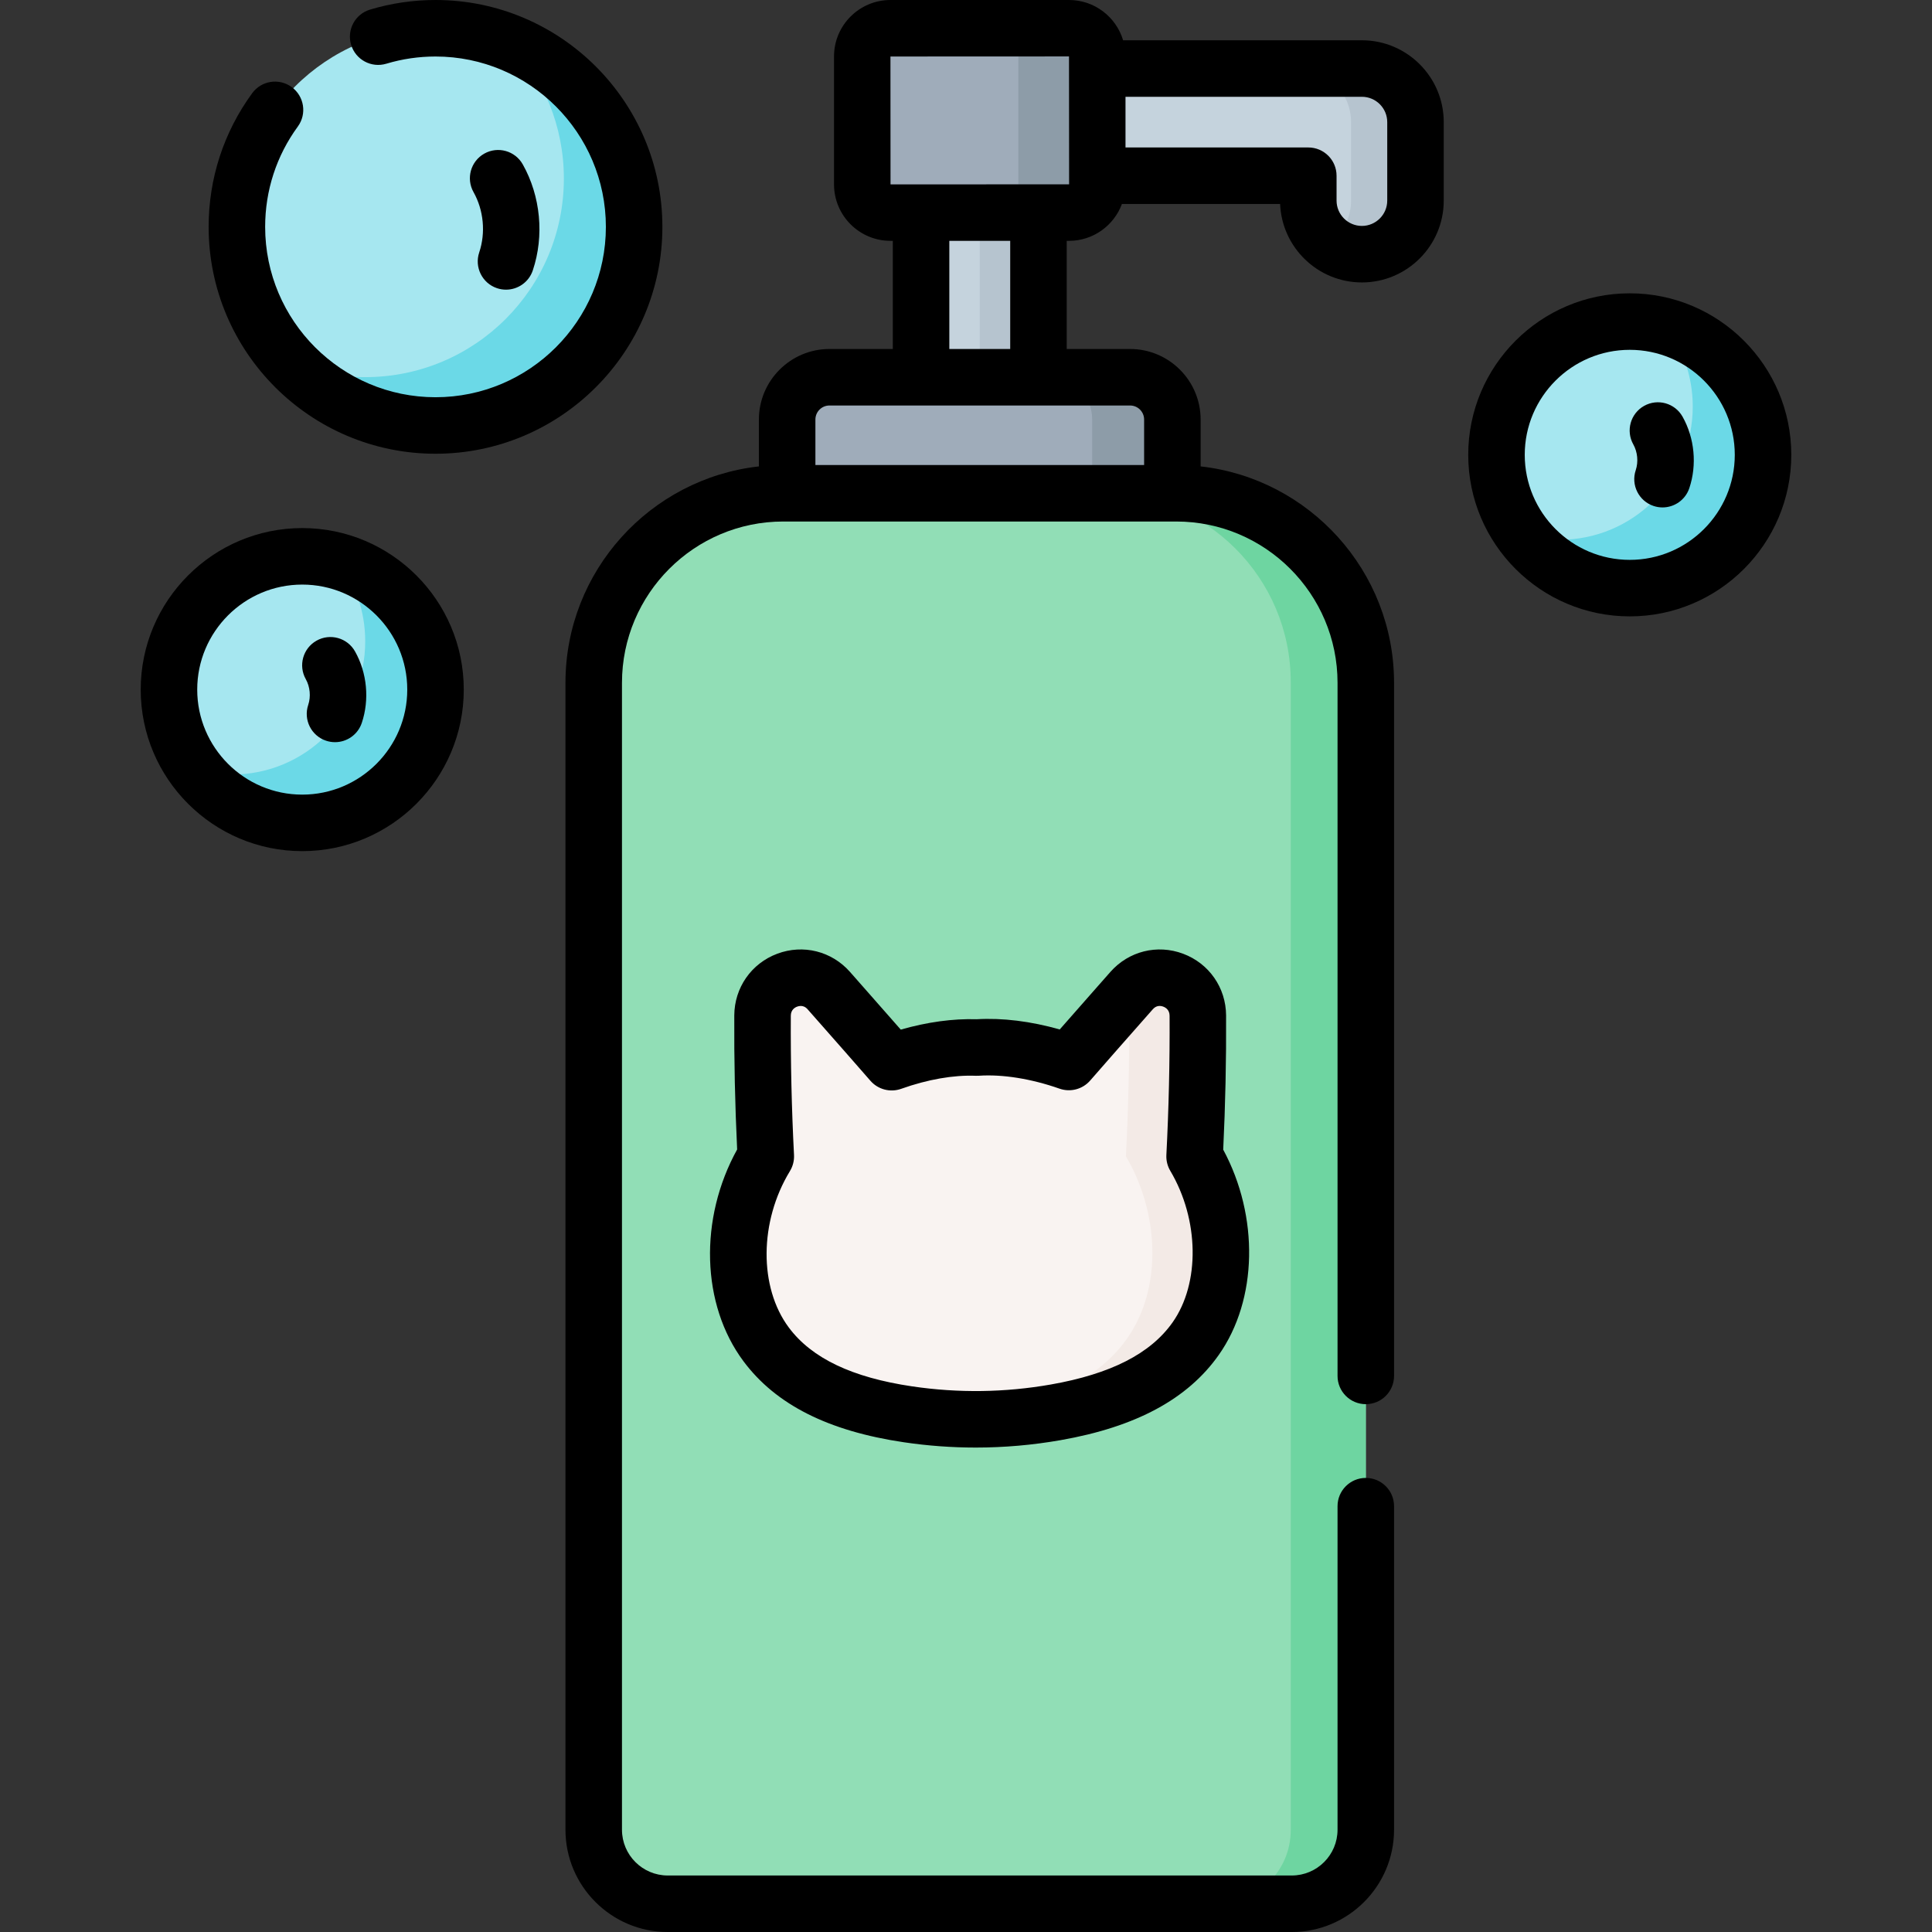 <svg id="Capa_1" enable-background="new 0 0 512 512" height="512" viewBox="0 0 512 512" width="512" xmlns="http://www.w3.org/2000/svg"><rect x="0" y="0" width="512" height="512" fill="#333333" stroke="none"/><g><g><g><path d="m360.918 67.361c-7.844 0-14.203-6.359-14.203-14.203v-6.589h-52.098c-7.844 0-14.203-6.359-14.203-14.203s6.359-14.203 14.203-14.203h66.301c7.844 0 14.203 6.359 14.203 14.203v20.792c0 7.843-6.359 14.203-14.203 14.203z" fill="#c5d3dd"/></g></g><g><g><path d="m375.123 32.365v20.797c0 7.837-6.365 14.203-14.203 14.203-3.213 0-6.156-1.064-8.534-2.855 3.431-2.596 5.659-6.714 5.659-11.348v-20.797c0-7.847-6.355-14.203-14.203-14.203h17.077c7.839 0 14.204 6.356 14.204 14.203z" fill="#b6c4cf"/></g></g><g><path d="m283.303 56.336h-47.313c-4.13 0-7.479-3.348-7.479-7.479v-33.891c0-4.13 3.348-7.479 7.479-7.479h47.313c4.13 0 7.479 3.348 7.479 7.479v33.891c0 4.131-3.348 7.479-7.479 7.479z" fill="#9facba"/></g><g><path d="m290.781 14.93v33.965c0 4.108-3.332 7.44-7.44 7.44h-20.896c4.108 0 7.43-3.332 7.43-7.44v-33.965c0-4.108-3.322-7.44-7.43-7.44h20.896c4.108 0 7.44 3.332 7.44 7.44z" fill="#8d9ca8"/></g><g><path d="m244.091 56.336h31.112v43.637h-31.112z" fill="#c5d3dd"/></g><g><path d="m259.647 56.336h15.556v43.637h-15.556z" fill="#b6c4cf"/></g><g><path d="m310.69 130.719h-102.086v-19.52c0-6.2 5.026-11.226 11.226-11.226h79.635c6.2 0 11.226 5.026 11.226 11.226v19.52z" fill="#9facba"/></g><g><path d="m310.693 111.137v19.584h-21.254v-19.584c0-6.166-4.993-11.159-11.159-11.159h21.245c6.165 0 11.168 4.993 11.168 11.159z" fill="#8d9ca8"/></g><g><path d="m342.305 504.512h-165.316c-10.85 0-19.646-8.796-19.646-19.646v-303.831c0-27.788 22.527-50.315 50.315-50.315h103.977c27.788 0 50.315 22.527 50.315 50.315v303.831c.001 10.85-8.795 19.646-19.645 19.646z" fill="#91deb6"/></g><g><path d="m361.955 180.759v304.217c0 10.791-8.753 19.534-19.544 19.534h-19.892c10.791 0 19.544-8.742 19.544-19.534v-304.217c0-27.63-22.408-50.038-50.048-50.038h19.892c27.639 0 50.048 22.408 50.048 50.038z" fill="#6ed5a1"/></g><g><circle cx="431.903" cy="120.539" fill="#a6e7f0" r="35.319"/></g><g><circle cx="80.097" cy="182.752" fill="#a6e7f0" r="35.319"/></g><g><circle cx="115.416" cy="60.123" fill="#a6e7f0" r="52.636"/></g><g><path d="m467.223 120.536c0 19.514-15.814 35.318-35.318 35.318-11.557 0-21.821-5.55-28.266-14.133 3.063.865 6.296 1.333 9.638 1.333 19.504 0 35.318-15.814 35.318-35.318 0-7.947-2.626-15.277-7.062-21.185 14.829 4.187 25.69 17.823 25.69 33.985z" fill="#6bd9e7"/></g><g><path d="m115.414 182.748c0 19.514-15.814 35.318-35.318 35.318-11.557 0-21.821-5.55-28.266-14.133 3.063.865 6.296 1.333 9.638 1.333 19.504 0 35.318-15.814 35.318-35.318 0-7.947-2.626-15.277-7.072-21.185 14.829 4.177 25.7 17.813 25.7 33.985z" fill="#6bd9e7"/></g><g><path d="m168.048 60.124c0 29.072-23.562 52.634-52.634 52.634-15.158 0-28.813-6.405-38.421-16.659 6.107 2.486 12.79 3.849 19.792 3.849 29.072 0 52.644-23.562 52.644-52.634 0-13.904-5.401-26.556-14.213-35.965 19.256 7.818 32.832 26.705 32.832 48.775z" fill="#6bd9e7"/></g><g><g><path d="m316.579 306.461c.64-12.429.929-24.877.86-37.323-.051-9.237-11.452-13.547-17.559-6.617-5.651 6.413-11.449 12.969-16.623 18.917-8.292-2.912-16.843-4.333-24.355-3.83-7.019-.278-14.898 1.146-22.59 3.885-5.186-5.963-11.002-12.539-16.67-18.972-6.107-6.93-17.508-2.62-17.559 6.617-.068 12.444.22 24.891.86 37.319-9.088 14.906-10.251 35.952.103 49.832 8.858 11.875 23.841 16.489 37.612 18.522 12.978 1.917 26.204 1.737 39.126-.533 13.711-2.408 28.563-7.428 37.095-19.54 9.631-13.668 8.343-33.721-.3-48.277z" fill="#f9f3f1"/></g><g><path d="m316.88 354.735c-8.527 12.113-23.379 17.136-37.093 19.548-10.029 1.756-20.239 2.266-30.368 1.502 4.077-.291 8.136-.792 12.167-1.502 13.714-2.412 28.566-7.435 37.093-19.548 9.628-13.669 8.345-33.717-.3-48.278.637-12.422.928-24.871.865-37.321-.009-1.729-.419-3.285-1.11-4.623.582-.664 1.165-1.329 1.747-1.993 6.106-6.926 17.509-2.621 17.564 6.616.064 12.449-.228 24.899-.865 37.321 8.645 14.561 9.928 34.609.3 48.278z" fill="#f3eae6"/></g><g><path d="m431.904 77.732c-23.604 0-42.807 19.203-42.807 42.807s19.203 42.806 42.807 42.806c23.603 0 42.806-19.203 42.806-42.806-.001-23.603-19.203-42.807-42.806-42.807zm0 70.638c-15.346 0-27.831-12.485-27.831-27.831s12.485-27.831 27.831-27.831 27.83 12.485 27.83 27.831-12.484 27.831-27.83 27.831z"/><path d="m435.697 107.568c-3.604 2.027-4.884 6.592-2.857 10.197 1.136 2.02 1.384 4.64.646 6.839-1.314 3.921.798 8.165 4.719 9.479.79.265 1.592.391 2.382.391 3.13 0 6.049-1.978 7.099-5.109 2.072-6.179 1.402-13.26-1.792-18.939-2.027-3.606-6.592-4.884-10.197-2.858z"/><path d="m80.097 139.945c-23.604 0-42.807 19.203-42.807 42.807 0 23.603 19.203 42.806 42.807 42.806s42.807-19.203 42.807-42.806c0-23.604-19.203-42.807-42.807-42.807zm0 70.638c-15.346 0-27.831-12.485-27.831-27.831 0-15.347 12.485-27.832 27.831-27.832s27.831 12.485 27.831 27.832c.001 15.346-12.485 27.831-27.831 27.831z"/><path d="m83.891 169.78c-3.604 2.027-4.884 6.592-2.857 10.197 1.136 2.021 1.384 4.64.646 6.836-1.315 3.921.797 8.166 4.717 9.481.79.265 1.593.391 2.383.391 3.13 0 6.048-1.977 7.098-5.107 2.074-6.179 1.404-13.26-1.791-18.94-2.026-3.605-6.592-4.884-10.196-2.858z"/><path d="m115.416 120.246c33.152 0 60.123-26.971 60.123-60.123.001-33.152-26.971-60.123-60.123-60.123-5.908 0-11.747.856-17.355 2.545-3.96 1.192-6.204 5.369-5.011 9.329 1.192 3.959 5.366 6.202 9.328 5.011 4.207-1.267 8.593-1.909 13.038-1.909 24.895 0 45.148 20.253 45.148 45.147 0 24.895-20.253 45.148-45.148 45.148s-45.148-20.253-45.148-45.148c0-9.639 2.994-18.835 8.659-26.592 2.438-3.34 1.707-8.024-1.632-10.463-3.339-2.438-8.025-1.708-10.463 1.632-7.548 10.339-11.539 22.588-11.539 35.423-.001 33.152 26.971 60.123 60.123 60.123z"/><path d="m131.716 76.374c.79.265 1.592.39 2.382.39 3.13 0 6.048-1.978 7.098-5.109 3.074-9.164 2.081-19.665-2.655-28.09-2.027-3.604-6.59-4.885-10.196-2.858-3.605 2.026-4.885 6.591-2.859 10.196 2.696 4.795 3.261 10.773 1.512 15.99-1.315 3.921.797 8.166 4.718 9.481z"/><path d="m360.917 10.675h-63.279c-1.845-6.166-7.564-10.675-14.323-10.675h-47.337c-8.245 0-14.954 6.708-14.954 14.954v33.916c0 8.246 6.709 14.955 14.954 14.955h.625v28.661h-16.792c-10.309 0-18.696 8.387-18.696 18.696v12.421c-28.797 3.223-51.261 27.707-51.261 57.35v303.946c0 14.944 12.158 27.102 27.102 27.102h165.379c14.944 0 27.102-12.158 27.102-27.102v-85.747c0-4.135-3.352-7.488-7.488-7.488s-7.488 3.352-7.488 7.488v85.747c0 6.686-5.44 12.126-12.127 12.126h-165.377c-6.686 0-12.127-5.44-12.127-12.126v-303.947c0-23.57 19.176-42.746 42.745-42.746h104.142c23.57 0 42.745 19.176 42.745 42.746v183.681c0 4.135 3.352 7.488 7.488 7.488s7.488-3.353 7.488-7.488v-183.681c0-29.643-22.464-54.127-51.261-57.35v-12.421c0-10.309-8.387-18.696-18.695-18.696h-16.792v-28.661h.624c6.42 0 11.893-4.075 14.008-9.768h41.922c.472 11.546 10.012 20.792 21.672 20.792 11.961 0 21.691-9.73 21.691-21.691v-20.791c.001-11.96-9.729-21.691-21.69-21.691zm-61.434 96.786c2.051 0 3.719 1.669 3.719 3.72v12.051h-87.111v-12.051c0-2.051 1.669-3.72 3.72-3.72zm-47.904-14.976v-28.661h16.137v28.661zm-15.579-43.615-.021-33.894 47.316-.021.027 33.894zm131.633 4.287c0 3.703-3.013 6.715-6.716 6.715s-6.715-3.012-6.715-6.715v-6.589c0-4.135-3.352-7.488-7.488-7.488h-48.444v-13.43h62.647c3.703 0 6.716 3.012 6.716 6.715z"/><path d="m197.045 360.767c8.56 11.474 22.468 18.491 42.52 21.452 6.317.933 12.667 1.399 19.015 1.399 7.525 0 15.046-.655 22.499-1.964 19.965-3.506 33.678-10.9 41.921-22.602 10.309-14.634 10.698-36.685 1.164-54.385.57-11.832.827-23.786.762-35.569-.041-7.355-4.512-13.773-11.392-16.351-6.858-2.57-14.424-.677-19.272 4.824l-3.134 3.554c-3.432 3.892-6.95 7.882-10.287 11.693-7.672-2.18-15.198-3.113-22.042-2.707-6.254-.195-13.11.745-20.084 2.747-3.315-3.788-6.812-7.753-10.222-11.62l-3.234-3.668c-4.847-5.5-12.413-7.394-19.273-4.823-6.879 2.577-11.351 8.995-11.392 16.35-.065 11.761.19 23.698.759 35.52-10.138 18.319-9.541 41.092 1.692 56.15zm12.292-50.412c.785-1.286 1.162-2.779 1.085-4.283-.632-12.263-.918-24.675-.85-36.893.009-1.555 1.05-2.176 1.67-2.409.282-.106.613-.186.968-.186.58 0 1.223.215 1.815.887l3.237 3.672c4.531 5.138 9.215 10.451 13.401 15.264 2.021 2.324 5.262 3.173 8.161 2.14 7.01-2.496 13.845-3.691 19.783-3.457.265.01.531.007.795-.011 6.297-.42 13.887.795 21.375 3.424 2.894 1.018 6.116.165 8.13-2.15 4.203-4.833 8.906-10.166 13.454-15.323l3.137-3.558c.954-1.084 2.041-.979 2.783-.701.62.232 1.661.854 1.67 2.409.067 12.224-.219 24.637-.851 36.896-.076 1.475.286 2.939 1.039 4.208 7.659 12.898 7.919 29.781.618 40.144-5.847 8.301-16.402 13.69-32.268 16.478-12.162 2.135-24.52 2.304-36.737.5-15.935-2.354-26.633-7.454-32.704-15.593-7.966-10.68-7.845-28.115.289-41.458z"/></g></g></g></svg>